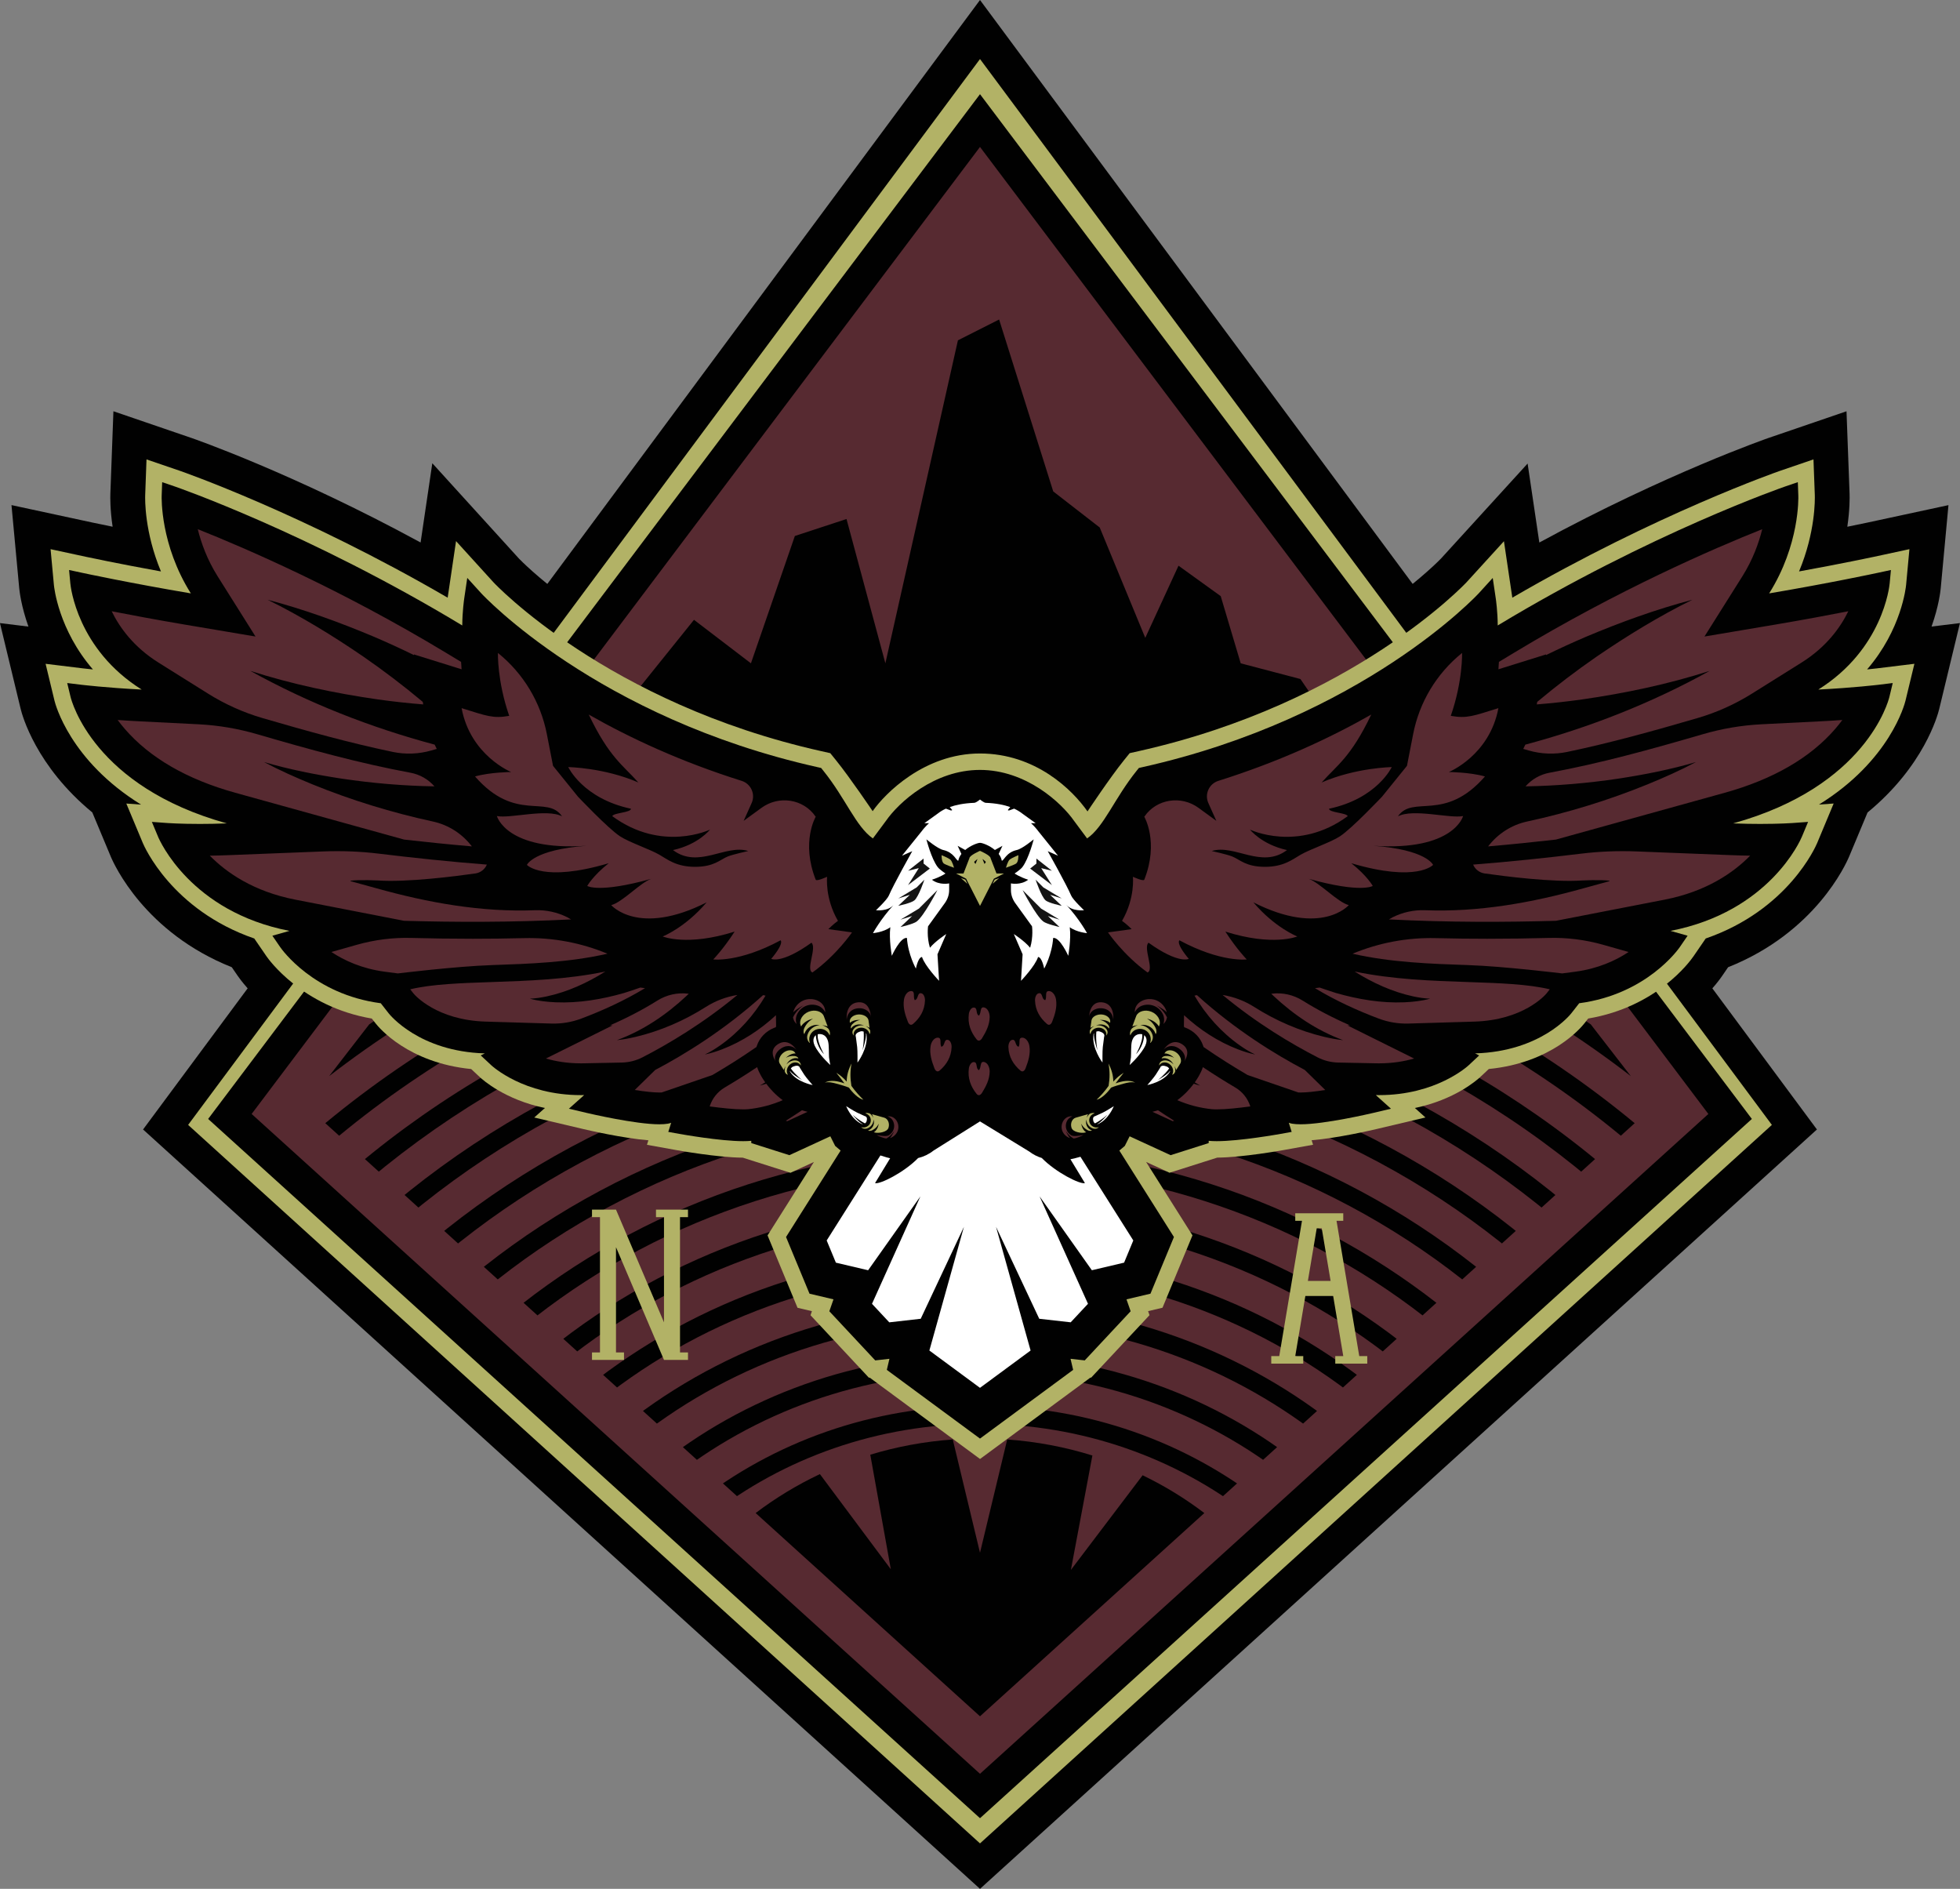 <?xml version="1.0" encoding="UTF-8"?>
<svg id="Layer_2" data-name="Layer 2" xmlns="http://www.w3.org/2000/svg" xmlns:xlink="http://www.w3.org/1999/xlink" viewBox="0 0 1126.18 1085.1">
  <rect x="0" y="0" width="1126.18" height="1085.1" fill="#808080" stroke="none"/>
  <defs>
    <style>
      .cls-1 {
        fill: #b2b266;
      }

      .cls-2 {
        fill: #010101;
      }

      .cls-3 {
        fill: #141414;
      }

      .cls-4 {
        fill: #fff;
      }

      .cls-5 {
        fill: #572a31;
      }

      .cls-6 {
        fill: none;
      }

      .cls-7 {
        clip-path: url(#clippath);
      }
    </style>
    <clipPath id="clippath">
      <polygon class="cls-6" points="175.91 635.28 563.09 135.04 950.26 635.28 563.09 985.97 175.91 635.28"/>
    </clipPath>
  </defs>
  <g id="Logos">
    <g>
      <path class="cls-2" d="M1109.82,359.98c4.18-11.75,5.14-20.41,5.29-22.09l4.44-47.7-46.81,10.08c-.35.08-4.48.96-11.3,2.33,1.46-9.91,1.37-16.91,1.29-19.08l-1.76-47.25-44.78,15.32c-.64.22-58.7,20.38-131.72,60.08l-6.73-45.37-49.74,54.55c-1.58,1.64-39.69,40.77-110.81,69.98l-154.12-259.58-154.12,259.58c-70.98-29.16-109.09-68.19-110.77-69.94l-49.78-54.77-6.73,45.53c-73.46-39.96-131.12-59.87-131.76-60.08l-44.74-15.31-1.75,47.25c-.08,2.16-.18,9.16,1.29,19.08-6.81-1.37-10.94-2.25-11.28-2.33l-46.83-10.09,4.44,47.68c.16,1.68,1.12,10.35,5.3,22.11l-16.36-2,11.89,49.28c.89,3.7,8.8,32.85,41.17,59.49l10.57,25.28c1.91,4.57,19.51,43.73,69.57,63.64l3.47,5.05c2.37,3.46,23.41,32.55,66.02,42.58,7.08,7.74,25.95,24.69,59.11,29.84l.28.26c1.4,1.31,5.73,5.13,12.81,9.41l-.95,1.78-9.02,8.03,4.22.99-24.09,45.26,318.04,307.19,318.04-307.19-24.12-45.32,3.8-.9-8.21-7.38-1.31-2.47c7.07-4.27,11.41-8.09,12.81-9.4l.27-.26c33.12-5.15,51.99-22.06,59.09-29.82,41.58-9.67,62.16-36.94,66.03-42.59l3.47-5.06c50.01-19.89,67.66-59.07,69.57-63.65l10.56-25.26c32.41-26.66,40.29-55.81,41.19-59.51l11.89-49.28-16.36,2Z"/>
      <g>
        <polygon class="cls-2" points="82.2 648.86 563.09 0 1043.97 648.86 563.09 1085.1 82.2 648.86"/>
        <polygon class="cls-1" points="563.09 33.91 108.09 646.23 563.09 1058.99 1018.09 646.23 563.09 33.91"/>
        <polygon class="cls-2" points="119.59 642.81 563.09 54.1 1006.59 642.81 563.09 1044.51 119.59 642.81"/>
        <polygon class="cls-5" points="144.59 639.95 563.09 1019 981.59 639.95 563.09 84.42 144.59 639.95"/>
        <g class="cls-7">
          <polygon class="cls-2" points="398.75 356.07 431.47 381.06 456.71 307.91 486.39 298.16 508.72 381.06 550.4 195.51 574.07 183.55 605.17 282.31 631.88 303.03 658.05 366.43 677.15 324.98 701.4 342.46 712.89 381.06 747.19 390.08 793.02 456.92 565.7 551.35 346.5 421.04 398.75 356.07"/>
          <g>
            <g>
              <path class="cls-2" d="M964.95,627.1c-106.53-90.18-247.51-145.14-401.86-145.14s-295.31,54.95-401.84,145.11l-7.9,13.09,4.44,4.03c105.76-94.1,248.48-151.86,405.3-151.86s299.53,57.78,405.3,151.86l4.44-4.03-7.88-13.06Z"/>
              <path class="cls-2" d="M563.09,511.56c-151.04,0-288.53,55.53-390.54,145.99l7.96,7.19c99.98-88.51,234.66-142.82,382.58-142.82s282.61,54.31,382.58,142.83l7.94-7.21c-102.01-90.46-239.5-145.99-390.53-145.99Z"/>
              <path class="cls-2" d="M563.09,541.17c-142.14,0-271.59,52.05-367.83,136.96l7.94,7.18c94.24-82.93,220.85-133.77,359.89-133.77s265.65,50.85,359.89,133.79l7.93-7.19c-96.24-84.91-225.68-136.96-367.81-136.96Z"/>
              <path class="cls-2" d="M563.09,570.78c-133.23,0-254.63,48.6-345.13,127.9l7.94,7.21c88.49-77.36,207.04-124.74,337.19-124.74s248.7,47.38,337.17,124.74l7.94-7.19c-90.49-79.31-211.88-127.91-345.12-127.91Z"/>
              <path class="cls-2" d="M563.09,600.38c-124.34,0-237.69,45.13-322.4,118.88l7.94,7.19c82.7-71.79,193.22-115.72,314.46-115.72s231.76,43.92,314.46,115.72l7.94-7.19c-84.72-73.75-198.06-118.88-322.4-118.88Z"/>
              <path class="cls-2" d="M563.09,629.99c-115.45,0-220.74,41.67-299.69,109.84l7.96,7.21c76.93-66.23,179.4-106.69,291.73-106.69s214.8,40.46,291.73,106.7l7.96-7.21c-78.95-68.17-184.22-109.85-299.69-109.85Z"/>
              <path class="cls-2" d="M563.09,659.59c-106.55,0-203.78,38.21-276.96,100.82l7.96,7.21c71.16-60.66,165.56-97.67,269-97.67s197.86,37.01,269,97.67l7.94-7.19c-73.17-62.63-170.4-100.84-276.95-100.84Z"/>
              <path class="cls-2" d="M563.09,689.2c-97.66,0-186.84,34.76-254.24,91.81l7.96,7.21c65.38-55.11,151.74-88.66,246.28-88.66s180.9,33.56,246.28,88.66l7.96-7.21c-67.41-57.04-156.59-91.81-254.24-91.81Z"/>
              <path class="cls-2" d="M563.09,718.81c-88.77,0-169.88,31.31-231.49,82.79l7.96,7.22c59.58-49.55,137.9-79.65,223.53-79.65s163.95,30.11,223.53,79.65l7.96-7.21c-61.61-51.48-142.74-82.81-231.49-82.81Z"/>
              <path class="cls-2" d="M563.09,748.41c-79.86,0-152.92,27.86-208.73,73.81l7.96,7.21c53.78-43.99,124.03-70.65,200.77-70.65s146.99,26.66,200.77,70.65l7.96-7.21c-55.81-45.95-128.87-73.81-208.73-73.81Z"/>
              <path class="cls-2" d="M563.09,778.02c-70.97,0-135.98,24.42-185.97,64.82l7.98,7.22c47.96-38.44,110.14-61.68,178-61.68s130.03,23.24,178,61.68l7.98-7.22c-50.01-40.38-115.01-64.82-185.97-64.82Z"/>
              <path class="cls-2" d="M563.09,807.62c-62.09,0-119.03,21.02-163.2,55.85l7.99,7.24c42.13-32.92,96.26-52.73,155.2-52.73s113.07,19.81,155.19,52.73l7.99-7.24c-44.18-34.83-101.11-55.85-163.18-55.85Z"/>
              <path class="cls-2" d="M692,869.22l-128.9,116.76-128.92-116.77c11.38-8.63,23.73-16.14,36.92-22.37l40.75,54.66-11.8-65.81c15.1-4.59,30.98-7.57,47.39-8.74l15.65,65.07,15.64-65.07c16.96,1.2,33.36,4.36,48.94,9.2l-12.35,65.73,41.21-54.37c12.63,6.08,24.51,13.39,35.46,21.71Z"/>
            </g>
            <polygon class="cls-6" points="972.83 640.16 968.39 644.19 953.62 657.55 945.68 664.76 930.91 678.13 922.98 685.32 908.21 698.69 900.27 705.88 885.5 719.27 877.55 726.46 862.79 739.84 854.83 747.05 840.04 760.43 832.1 767.63 817.33 781.01 809.37 788.22 794.59 801.61 786.63 808.82 771.83 822.22 763.87 829.43 749.07 842.84 741.09 850.06 726.27 863.48 718.28 870.72 699.51 887.72 563.09 1011.28 426.66 887.71 407.89 870.72 399.9 863.48 385.1 850.06 377.12 842.84 362.32 829.43 354.36 822.22 339.56 808.82 331.6 801.6 316.82 788.22 308.86 781.01 294.09 767.63 286.13 760.42 271.36 747.04 263.4 739.83 248.63 726.46 240.69 719.27 225.91 705.88 217.96 698.67 203.21 685.31 195.26 678.13 180.51 664.75 172.55 657.55 157.8 644.19 153.35 640.16 161.25 627.07 563.09 110.76 964.95 627.1 972.83 640.16"/>
          </g>
          <g>
            <polygon class="cls-1" points="395.31 699.21 395.31 694.9 376.92 694.9 376.92 699.21 381.52 699.21 381.52 759.66 353.94 694.9 340.15 694.9 340.15 699.21 344.74 699.21 344.74 776.93 340.15 776.93 340.15 781.25 358.54 781.25 358.54 776.93 353.94 776.93 353.94 716.49 381.52 781.25 390.72 781.25 390.72 781.25 395.31 781.25 395.31 776.93 390.72 776.93 390.72 699.21 395.31 699.21"/>
            <path class="cls-1" d="M781,779.04c-4.35-25.84-8.72-51.88-13.06-77.72h3.87v-4.32h-27.58v4.32h3.87c-4.34,25.84-8.72,51.88-13.06,77.72h-4.6v4.32h18.39v-4.32h-4.6c1.91-11.36,3.9-23.18,5.81-34.54h15.97c1.91,11.36,3.89,23.18,5.81,34.54h-4.6v4.32h18.39v-4.32h-4.6ZM751.48,735.87c1.67-9.9,3.41-20.32,5.08-30.22h2.9c1.67,9.9,3.41,20.32,5.08,30.22h-13.07Z"/>
          </g>
        </g>
      </g>
      <g>
        <path class="cls-2" d="M1080.12,334.64s-35.01,7.54-76.26,14.08c25-30.18,23.75-63.88,23.75-63.88,0,0-80.84,27.66-173.36,85,1.67-11.07-.42-25.15-.42-25.15,0,0-65.84,72.43-196.28,101.6-52.04,64.44-23.83,37.8-60.01,46.27,0,0-7.92-28.67-34.47-28.67s-34.47,28.67-34.47,28.67c-36.18-8.47-7.97,18.17-60.01-46.27-130.43-29.17-196.28-101.6-196.28-101.6,0,0-2.08,14.08-.42,25.15-92.51-57.34-173.36-85-173.36-85,0,0-1.25,33.7,23.75,63.88-41.26-6.54-76.26-14.08-76.26-14.08,0,0,4.58,49.29,62.92,67.9-34.17,0-62.92-3.52-62.92-3.52,0,0,15.42,63.88,125.43,75.95-40.84,6.04-75.43,3.52-75.43,3.52,0,0,22.5,53.82,100.85,53.31-10.83,3.27-31.25,9.05-31.25,9.05,0,0,24.17,35.21,76.68,30.18.18,4.78-14.59,7.54-14.59,7.54,0,0,21.25,27.16,70.84,19.62-5.07,5.87-12.5,9.56-12.5,9.56,0,0,22.09,20.62,62.09,14.59-4.34,7.09-9.38,11.57-9.38,11.57,0,0,33.24,7.82,43.96,6.04,3.37-.56,12.5-6.54,12.5-6.54l-3.91,12.4s31.27,5.64,41.42,3.69c1.24-.24,4.58-2.51,4.58-2.51v5.53l15.83,5.03,54.59-25.15-49.76,78.78,11.25,27.16,17.09,4.02-3.33,9.56,22.09,23.64,13.34-1.51-2.5,10.56,47.15,34.76,47.14-34.76-2.5-10.56,13.34,1.51,22.09-23.64-3.33-9.56,17.09-4.02,11.25-27.16-49.76-78.78,54.59,25.15,15.83-5.03v-5.53s3.34,2.28,4.58,2.51c10.15,1.94,41.42-3.69,41.42-3.69l-3.91-12.4s9.13,5.98,12.5,6.54c10.73,1.78,43.96-6.04,43.96-6.04,0,0-5.03-4.48-9.38-11.57,40,6.04,62.09-14.59,62.09-14.59,0,0-7.43-3.69-12.5-9.56,49.59,7.54,70.84-19.62,70.84-19.62,0,0-14.76-2.76-14.59-7.54,52.51,5.03,76.68-30.18,76.68-30.18,0,0-20.42-5.78-31.25-9.05,78.34.5,100.85-53.31,100.85-53.31,0,0-34.59,2.51-75.43-3.52,110.01-12.07,125.43-75.95,125.43-75.95,0,0-28.75,3.52-62.92,3.52,58.34-18.61,62.92-67.9,62.92-67.9Z"/>
        <path class="cls-1" d="M499.65,791.41l-.41.05-33.53-35.89.81-2.33-8.28-1.95-17.22-41.57,26.64-42.18-13.47,6.21-27.41-8.7c-14.3-.06-37.16-4.17-38.13-4.34l-16.92-3.05.82-2.59c-14.8-1.2-34.7-5.82-37.23-6.42l-28.35-6.67,6.13-5.46c-22.88-4.74-35.66-16.11-37.36-17.7l-5.01-4.68c-36.14-3.55-53-23.78-54.91-26.22l-2.18-2.78c-40.25-6.85-59.65-34.5-60.48-35.71l-7.06-10.28c-47.42-16.38-63.29-53.08-64.02-54.81l-9.5-22.72,8.47.61c-40.93-25.31-49.3-57.88-49.73-59.66l-5.12-21.23,21.68,2.65c.21.02,2.17.26,5.51.59-19.78-22.86-22.3-47.22-22.42-48.54l-1.91-20.55,20.18,4.35c.92.2,18.7,4,43.24,8.44-9.48-22.7-9.15-41.47-9.05-44l.75-20.36,19.28,6.59c.75.26,70.83,24.58,153.77,72.85.06-.44.1-.74.12-.87l4.68-31.64,21.5,23.66c.6.66,65.31,69.49,188.37,97.01l5.16,1.15,3.32,4.11c8.11,10.04,21.03,29.21,21.03,29.21,7.09-10.17,29.77-33.13,61.67-33.13s53.1,20.84,61.78,33.28c0,0,12.81-19.32,20.92-29.36l3.32-4.11,5.16-1.16c123.1-27.53,187.77-96.35,188.41-97.04l21.47-23.55,4.68,31.55c.02.13.06.44.12.89,82.94-48.27,153.02-72.59,153.76-72.85l19.29-6.6.76,20.36c.09,2.53.43,21.3-9.05,44,24.54-4.45,42.32-8.25,43.24-8.44l20.18-4.35-1.91,20.55c-.12,1.32-2.65,25.68-22.42,48.54,3.35-.33,5.31-.57,5.52-.59l21.67-2.65-5.13,21.23c-.43,1.77-8.79,34.34-49.72,59.65l8.46-.61-9.49,22.72c-.73,1.74-16.59,38.44-64.03,54.82l-7.05,10.27c-2.08,3.03-20.97,29.04-60.48,35.71l-2.17,2.77c-1.91,2.44-18.77,22.68-54.93,26.22l-5,4.68c-1.72,1.6-14.56,12.99-37.48,17.72l6.07,5.45-28.16,6.66c-2.53.6-22.43,5.22-37.23,6.42l.82,2.59-16.93,3.05c-.96.17-23.82,4.28-38.12,4.34l-27.41,8.7-13.47-6.21,26.64,42.18-17.22,41.57-8.28,1.95.81,2.33-33.53,35.89-.41-.05-63.43,46.77-63.44-46.77Z"/>
        <path class="cls-2" d="M1079.43,393.38c-.2.02-14.51,1.75-34.66,2.76,37.01-23.17,40.84-59.17,41-60.98l.72-7.71-7.57,1.63c-.31.07-27.85,5.98-62.4,11.81,17.57-27.92,16.81-54.97,16.76-56.26l-.28-7.64-7.23,2.47c-.79.27-77.07,26.65-165.2,79.85-.05-8.11-1.06-15.04-1.12-15.46l-1.75-11.83-8.06,8.84c-.65.71-66.35,71.49-193.32,99.88l-1.93.43-1.24,1.54c-12.78,15.83-18.79,32.27-28.52,38.95l-7.44-10.01c-7.37-10.61-27.76-29.35-54.1-29.35s-46.73,18.73-53.99,29.2l-7.55,10.16c-9.73-6.69-15.74-23.12-28.52-38.95l-1.24-1.54-1.94-.43c-126.96-28.39-192.67-99.17-193.31-99.88l-8.06-8.87-1.75,11.86c-.06.42-1.07,7.35-1.12,15.46-88.13-53.2-164.41-79.58-165.2-79.85l-7.23-2.47-.28,7.64c-.05,1.29-.81,28.34,16.76,56.26-34.55-5.83-62.09-11.74-62.4-11.81l-7.57-1.63.72,7.71c.17,1.81,3.99,37.81,41,60.98-20.16-1.01-34.46-2.74-34.66-2.76l-8.13-.99,1.92,7.96c.58,2.39,13.37,51.48,89.81,72.67-5.85.23-11.09.31-15.52.31-11.25,0-18.29-.5-18.36-.5l-9.21-.67,3.56,8.52c.84,2.01,18.69,43.05,75.49,54.09-1.35.38-9.81,2.78-9.81,2.78l4.48,6.52c.84,1.22,19.1,27.17,57.81,32.27l4.49,5.74c.72.92,17.62,21.95,55.28,23.07l-2.34,1.16,5.99,5.59c.75.7,18.82,17.22,51.53,17.22.62,0,1.25,0,1.88-.02-.37.36-.58.55-.59.56l-8.16,7.27,10.63,2.5c1.12.26,27.58,6.45,41.32,6.45,1.9,0,3.49-.11,4.87-.34.59-.1,1.25-.28,1.95-.52l-1.65,5.23,6.35,1.14c.95.17,23.4,4.19,36.74,4.19,1.74,0,3.25-.07,4.59-.2v1.29l21.89,6.95,23.54-10.84,2.77,5.53,3.14,2.66-31.37,49.66,13.49,32.56,13.78,3.25-2.39,6.85,26.38,28.23,8.15-.92-1.5,6.36,53.53,39.47,53.53-39.47-1.5-6.36,8.15.92,26.38-28.23-2.39-6.85,13.78-3.25,13.49-32.56-31.37-49.66,3.14-2.66,2.77-5.53,23.54,10.84,21.89-6.95v-1.29c1.33.13,2.85.2,4.59.2,13.34,0,35.79-4.02,36.74-4.19l6.35-1.14-1.65-5.23c.7.24,1.36.42,1.95.52,1.38.23,2.98.34,4.87.34,13.74,0,40.2-6.19,41.32-6.45l10.56-2.5-8.08-7.26s-.23-.21-.6-.57c.63.01,1.25.02,1.88.02,32.71,0,50.78-16.52,51.53-17.22l5.95-5.57-2.35-1.18c37.7-1.1,54.61-22.16,55.33-23.07l4.49-5.74c38.72-5.1,56.98-31.05,57.82-32.27l4.47-6.52s-8.46-2.4-9.81-2.78c56.8-11.04,74.65-52.08,75.48-54.09l3.56-8.52-9.21.67c-.07,0-7.12.5-18.36.5-4.43,0-9.67-.08-15.52-.31,76.44-21.19,89.24-70.28,89.81-72.67l1.92-7.96-8.13.99Z"/>
        <g>
          <path class="cls-5" d="M982.37,385.4c-23.9,7.66-48.49,12.83-73.27,16.4-8.65,1.22-17.38,2.17-26.1,2.87l.27-1.46c10.96-9.19,22.43-17.91,34.19-26.04,17.58-12.02,35.81-23.18,54.96-32.63-20.87,5.49-41.26,12.9-61.19,21.29-7.76,3.32-15.41,6.83-22.97,10.53l.08-.41-27.37,8.53c.14-1.58.23-3,.29-4.24l8.76-5.29c59.97-36.21,114.73-59.88,142.52-70.94-1.94,7.9-5.38,17.49-11.46,27.15l-21.72,34.51,40.21-6.78c16.36-2.76,31.23-5.55,42.44-7.74-4.51,9.28-12.58,20.53-26.92,29.51l-28.43,17.8c-9.74,6.1-20.28,10.84-31.31,14.06-25.46,7.43-50.27,14.31-74.88,19.45-7.3,1.52-14.86,1.23-22.03-.82l-3.2-.91c.41-.8.81-1.62,1.19-2.46,36.85-9.85,72.62-23.89,105.95-42.39Z"/>
          <path class="cls-5" d="M800.25,526.92h.02c5.75-2.87,12.12-4.26,18.54-4.01,30.89,1.19,61.47-4.34,91.06-12.61,4.25-1.18,10.43-2.91,14.64-4.02,2.45-.63-8.07-.88-15.4-.48-16.83,1.19-44.92-2.44-56.06-4.02-2.95-.42-5.46-2.35-6.62-5.09h0c20.58-1.58,41.98-3.84,61.96-6.27,10.61-1.29,21.3-1.71,31.97-1.29l54.75,2.15c3.51.14,7.02.23,10.51.28-9.52,9.69-25.09,20.6-49.24,25.29l-62.35,12.12c-28.08.82-61.65.96-96.02-.79.78-.39,1.53-.8,2.23-1.26Z"/>
          <path class="cls-5" d="M767.54,570.43c12.71,3.66,26.13,5.93,39.33,5.37,4.94-.22,10.11-.76,14.84-2.09-3.29-.11-6.5-.64-9.66-1.3-12.02-2.59-23.36-7.79-33.71-14.3,21.72,4.57,44.28,5.34,65.06,6.05,18.17.62,34.58,1.18,47.07,4.18l-1.87,2.39c-.82.98-13.35,15.33-41.52,16.16l-37.72,1.12c-5.86.17-11.7-.79-17.19-2.86-12.08-4.55-24.77-10.3-36.6-17.47l2.7-.34c2.98,1.1,6.49,2.17,9.27,3.09Z"/>
          <path class="cls-5" d="M760.99,595.67c3.55.82,7.13,1.52,10.73,1.87-14.94-5.43-28.43-14.61-39.95-25.38-.44-.42-.88-.85-1.32-1.27l.26-.03c6.22-.79,12.5.65,17.81,3.98,8.17,5.12,17.22,9.85,27.12,14.18l-1.44.04,38.3,19.03c-5.53,1.61-12.24,2.77-20.06,2.77-.5,0-1.01,0-1.51-.01l-21.97-.44c-4.19-.08-8.29-1.12-12.01-3.04-14.67-7.56-34.66-19.35-54.48-35.8l.11.02c6.37,1.07,12.5,3.35,17.95,6.82,12.44,7.91,26.1,13.85,40.46,17.27Z"/>
          <path class="cls-5" d="M855.17,486.08c5.55-7.19,13.41-12.22,22.29-14.14,23.63-5.12,46.88-12.25,69.2-21.35,9.49-3.88,18.84-8.04,27.83-12.82-14.61,4.3-29.48,7.21-44.47,9.52-17.62,2.63-35.64,4.17-53.47,4.46h0c3.58-4.1,8.46-6.85,13.81-7.84,29.03-5.37,58.11-13.38,88.05-22.12,11-3.21,22.34-5.14,33.78-5.71l33.49-1.68c4.62-.23,8.95-.5,12.89-.78-1.2,1.63-2.54,3.32-4.03,5.05-14.42,16.7-35.82,29.07-63.6,36.77l-96.97,26.88c-12.8,1.45-25.96,2.8-38.92,3.91.04-.05.07-.09.11-.14Z"/>
          <path class="cls-5" d="M897.62,559.21s-33.27-4.08-53.89-4.78c-21.35-.73-44.65-1.52-66.57-6.55h0c15.13-6.29,31.42-9.35,47.81-8.95,10.1.25,20.02.36,29.63.36,12.37,0,24.22-.18,35.3-.47,10.56-.28,21.1,1.06,31.26,3.94l14.59,4.14c-7.31,4.85-17.48,9.58-30.73,11.33l-7.4.97Z"/>
          <path class="cls-5" d="M749.72,614.67c-16.99-8.94-39.9-23.02-62-42.99-.46.11-.92.21-1.39.3,6.59,11.19,15.43,21.11,26.13,28.63,2.76,1.92,5.64,3.73,8.73,5.17-3.36-.66-6.66-1.73-9.9-2.96-11.52-4.44-21.92-11.25-30.95-19.6l-.09,6.19.17.71c.33.12.67.22,1,.36,4.77,1.96,8.27,5.59,9.87,10.24.08.25.16.49.23.74,9,6.26,17.94,11.79,25.33,16.12l29.11,10c.3.02.75.04,1.39.04,3.49,0,8.6-.59,14.11-1.45l-11.75-11.5Z"/>
          <path class="cls-5" d="M709.83,624.79c-5.65-3.35-12.06-7.32-18.68-11.75-.64,1.95-1.39,3.42-1.82,4.16,0,0-.92,1.9-2.84,4.59,1.01.63,2.04,1.25,3.08,1.84-1.22-.31-2.43-.68-3.64-1.07-2.11,2.83-5.23,6.35-9.47,9.47,6.3,2.72,13,4.48,19.88,5.17.49.05,1.37.11,2.75.11,5.19,0,12.6-.79,19.32-1.7-1.43-4.54-4.49-8.4-8.59-10.83Z"/>
          <path class="cls-5" d="M662.15,638.7l11.67,5.38.8-.25c-2.95-1.86-6.07-3.88-9.27-6.02-1.03.34-2.1.64-3.2.9Z"/>
        </g>
        <g>
          <path class="cls-5" d="M143.81,385.4c23.9,7.66,48.49,12.83,73.27,16.4,8.65,1.22,17.38,2.17,26.1,2.87l-.27-1.46c-10.96-9.19-22.43-17.91-34.19-26.04-17.58-12.02-35.81-23.18-54.96-32.63,20.87,5.49,41.26,12.9,61.19,21.29,7.76,3.32,15.41,6.83,22.97,10.53l-.08-.41,27.37,8.53c-.14-1.58-.23-3-.29-4.24l-8.76-5.29c-59.97-36.21-114.73-59.88-142.52-70.94,1.94,7.9,5.38,17.49,11.46,27.15l21.72,34.51-40.21-6.78c-16.36-2.76-31.23-5.55-42.44-7.74,4.51,9.28,12.58,20.53,26.92,29.51l28.43,17.8c9.74,6.1,20.28,10.84,31.31,14.06,25.46,7.43,50.27,14.31,74.88,19.45,7.3,1.52,14.86,1.23,22.03-.82l3.2-.91c-.41-.8-.81-1.62-1.19-2.46-36.85-9.85-72.62-23.89-105.95-42.39Z"/>
          <path class="cls-5" d="M325.92,526.92h-.02c-5.75-2.87-12.12-4.26-18.54-4.01-30.89,1.19-61.47-4.34-91.06-12.61-4.25-1.18-10.43-2.91-14.64-4.02-2.45-.63,8.07-.88,15.4-.48,16.83,1.19,44.92-2.44,56.06-4.02,2.95-.42,5.46-2.35,6.62-5.09h0c-20.58-1.58-41.98-3.84-61.96-6.27-10.61-1.29-21.3-1.71-31.97-1.29l-54.75,2.15c-3.51.14-7.02.23-10.51.28,9.52,9.69,25.09,20.6,49.24,25.29l62.35,12.12c28.08.82,61.65.96,96.02-.79-.78-.39-1.53-.8-2.23-1.26Z"/>
          <path class="cls-5" d="M358.64,570.43c-12.71,3.66-26.13,5.93-39.33,5.37-4.94-.22-10.11-.76-14.84-2.09,3.29-.11,6.5-.64,9.66-1.3,12.02-2.59,23.36-7.79,33.71-14.3-21.72,4.57-44.28,5.34-65.06,6.05-18.17.62-34.58,1.18-47.07,4.18l1.87,2.39c.82.98,13.35,15.33,41.52,16.16l37.72,1.12c5.86.17,11.7-.79,17.19-2.86,12.08-4.55,24.77-10.3,36.6-17.47l-2.7-.34c-2.98,1.1-6.49,2.17-9.27,3.09Z"/>
          <path class="cls-5" d="M365.19,595.67c-3.55.82-7.13,1.52-10.73,1.87,14.94-5.43,28.43-14.61,39.95-25.38.44-.42.88-.85,1.32-1.27l-.26-.03c-6.22-.79-12.5.65-17.81,3.98-8.17,5.12-17.22,9.85-27.12,14.18l1.44.04-38.3,19.03c5.53,1.61,12.24,2.77,20.06,2.77.5,0,1.01,0,1.51-.01l21.97-.44c4.19-.08,8.29-1.12,12.01-3.04,14.67-7.56,34.66-19.35,54.48-35.8l-.11.02c-6.37,1.07-12.5,3.35-17.95,6.82-12.44,7.91-26.1,13.85-40.46,17.27Z"/>
          <path class="cls-5" d="M271.01,486.08c-5.55-7.19-13.41-12.22-22.29-14.14-23.63-5.12-46.88-12.25-69.2-21.35-9.49-3.88-18.84-8.04-27.83-12.82,14.61,4.3,29.48,7.21,44.47,9.52,17.62,2.63,35.64,4.17,53.47,4.46h0c-3.58-4.1-8.46-6.85-13.81-7.84-29.03-5.37-58.11-13.38-88.05-22.12-11-3.21-22.34-5.14-33.78-5.71l-33.49-1.68c-4.62-.23-8.95-.5-12.89-.78,1.2,1.63,2.54,3.32,4.03,5.05,14.42,16.7,35.82,29.07,63.6,36.77l96.97,26.88c12.8,1.45,25.96,2.8,38.92,3.91-.04-.05-.07-.09-.11-.14Z"/>
          <path class="cls-5" d="M228.56,559.21s33.27-4.08,53.89-4.78c21.35-.73,44.65-1.52,66.57-6.55h0c-15.13-6.29-31.42-9.35-47.81-8.95-10.1.25-20.02.36-29.63.36-12.37,0-24.22-.18-35.3-.47-10.56-.28-21.1,1.06-31.26,3.94l-14.59,4.14c7.31,4.85,17.48,9.58,30.73,11.33l7.4.97Z"/>
          <path class="cls-5" d="M376.46,614.67c16.99-8.94,39.9-23.02,62-42.99.46.11.92.21,1.39.3-6.59,11.19-15.43,21.11-26.13,28.63-2.76,1.92-5.64,3.73-8.73,5.17,3.36-.66,6.66-1.73,9.9-2.96,11.52-4.44,21.92-11.25,30.95-19.6l.09,6.19-.17.71c-.33.12-.67.22-1,.36-4.77,1.96-8.27,5.59-9.87,10.24-.08.25-.16.49-.23.74-9,6.26-17.94,11.79-25.33,16.12l-29.11,10c-.3.02-.75.04-1.39.04-3.49,0-8.6-.59-14.11-1.45l11.75-11.5Z"/>
          <path class="cls-5" d="M416.35,624.79c5.65-3.35,12.06-7.32,18.68-11.75.64,1.95,1.39,3.42,1.82,4.16,0,0,.92,1.9,2.84,4.59-1.01.63-2.04,1.25-3.08,1.84,1.22-.31,2.43-.68,3.64-1.07,2.11,2.83,5.23,6.35,9.47,9.47-6.3,2.72-13,4.48-19.88,5.17-.49.05-1.37.11-2.75.11-5.19,0-12.6-.79-19.32-1.7,1.43-4.54,4.49-8.4,8.59-10.83Z"/>
          <path class="cls-5" d="M464.02,638.7l-11.67,5.38-.8-.25c2.95-1.86,6.07-3.88,9.27-6.02,1.03.34,2.1.64,3.2.9Z"/>
        </g>
        <path class="cls-5" d="M265.25,406.82c14.48,4.51,18.04,6.06,27.34,4.42-6.95-19.96-6.49-36.13-6.49-36.13l.19.15c14.47,11.72,24.35,28.15,27.91,46.42l3.56,18.27,14.31,17.7s17.21,18.2,24.14,22.76c5.23,3.45,17.28,7.48,22.69,10.63,4.66,2.71,9.76,6.93,20.41,6.93,11.04,0,14.3-4.09,18.89-5.96,2.81-1.14,11.72-3.13,11.72-3.13-13.05-4.06-28.62,10.45-43.22-.53,14.73-3.27,21.25-11.76,21.25-11.76,0,0-27.55,13.28-56.15-7.73.79-1.98,10.64-1.98,10.75-4.26-27.66-5.87-36.03-23.92-36.03-23.92,0,0,20.61.3,40.26,8.83-8.66-9.82-16.73-14.34-28.48-39,23.7,13.49,52.97,27.11,87.83,38.07,5.35,1.68,8.05,7.64,5.75,12.76l-4.59,10.22,10.26-7.48c9.91-7.23,24.05-5.18,31,4.93.05.07.09.13.14.2h0s-8.55,14.47,0,36.15c.45,1.15,6.55-1.67,6.55-1.67,0,0-1.38,12.14,6.23,25.31-2.81,2.02-5.51,4.77-5.51,4.77l13.58,1.87s-8.89,13.08-22.72,23.02c-3.98-1.56,2.69-14.32-.58-17.09-17.29,12.41-23.11,9.26-23.11,9.26,0,0,7.3-8.35,5.4-10.66-23.88,12.89-38.69,11-38.69,11,0,0,5.76-5.92,12.27-15.99-27.27,8.64-41.33,2.8-41.33,2.8,0,0,12.82-4.98,25.23-19.59-39.2,19.82-54.81,1.58-54.81,1.58,6.38-1.63,16.67-12.87,23.01-15.11-30.12,8.4-36.79,4.1-36.79,4.1,0,0,3.18-5.8,12.35-13.06-37.79,11.2-47.01.96-47.01.96,0,0,3.72-8.75,34.34-10.98-46.28,3.12-51.59-17.08-51.59-17.08,7.67,1.56,28.6-4.46,37.45.17-8.67-12.61-26.77,3.71-50.01-22.91,8.69-2.48,20.75-2.55,20.75-2.55,0,0-23.41-9.51-28.48-36.74Z"/>
        <path class="cls-5" d="M860.93,406.82c-14.48,4.51-18.04,6.06-27.34,4.42,6.95-19.96,6.49-36.13,6.49-36.13l-.19.15c-14.47,11.72-24.35,28.15-27.91,46.42l-3.56,18.27-14.31,17.7s-17.21,18.2-24.14,22.76c-5.23,3.45-17.28,7.48-22.69,10.63-4.66,2.71-9.76,6.93-20.41,6.93-11.04,0-14.3-4.09-18.89-5.96-2.81-1.14-11.72-3.13-11.72-3.13,13.05-4.06,28.62,10.45,43.22-.53-14.73-3.27-21.25-11.76-21.25-11.76,0,0,27.55,13.28,56.15-7.73-.79-1.98-10.64-1.98-10.75-4.26,27.66-5.87,36.03-23.92,36.03-23.92,0,0-20.61.3-40.26,8.83,8.66-9.82,16.73-14.34,28.48-39-23.7,13.49-52.97,27.11-87.83,38.07-5.35,1.68-8.05,7.64-5.75,12.76l4.59,10.22-10.26-7.48c-9.91-7.23-24.05-5.18-31,4.93-.05.07-.09.13-.14.2h0s8.55,14.47,0,36.15c-.45,1.15-6.55-1.67-6.55-1.67,0,0,1.38,12.14-6.23,25.31,2.81,2.02,5.51,4.77,5.51,4.77l-13.58,1.87s8.89,13.08,22.72,23.02c3.98-1.56-2.69-14.32.58-17.09,17.29,12.41,23.11,9.26,23.11,9.26,0,0-7.3-8.35-5.4-10.66,23.88,12.89,38.69,11,38.69,11,0,0-5.76-5.92-12.27-15.99,27.27,8.64,41.33,2.8,41.33,2.8,0,0-12.82-4.98-25.23-19.59,39.2,19.82,54.81,1.58,54.81,1.58-6.38-1.63-16.67-12.87-23.01-15.11,30.12,8.4,36.79,4.1,36.79,4.1,0,0-3.18-5.8-12.35-13.06,37.79,11.2,47.01.96,47.01.96,0,0-3.72-8.75-34.34-10.98,46.28,3.12,51.59-17.08,51.59-17.08-7.67,1.56-28.6-4.46-37.45.17,8.67-12.61,26.77,3.71,50.01-22.91-8.69-2.48-20.75-2.55-20.75-2.55,0,0,23.41-9.51,28.48-36.74Z"/>
        <g>
          <g>
            <polygon class="cls-1" points="555.89 507.76 554.65 505.33 552.12 504.45 555.89 507.76"/>
            <polygon class="cls-1" points="570.29 507.76 571.52 505.33 574.06 504.45 570.29 507.76"/>
            <path class="cls-1" d="M576.85,501.81h-4.27l-3.4-8.77c0-1.64-6.09-4.25-6.09-4.25,0,0-6.09,2.61-6.09,4.25l-3.4,8.77h-4.27l5.79,2.98.43.85h-.01s1.67,3.27,1.67,3.27h.02s5.87,11.52,5.87,11.52l5.87-11.51h.02s1.67-3.29,1.67-3.29h-.01s.43-.85.43-.85l5.79-2.98ZM560.52,496.32l-.57-.68c-.22-.26-.18-.62.08-.84l1.62-1.34-1.13,2.86ZM566.23,495.64l-.57.68-1.13-2.86,1.62,1.34c.26.22.3.58.08.84Z"/>
          </g>
          <g>
            <path class="cls-1" d="M578.02,498.49s1.03-3.82,2.16-4.72,4.96-2.49,4.96-2.49c0,0,.15,3.82-1.31,4.82-1.16.8-5.81,2.39-5.81,2.39Z"/>
            <path class="cls-1" d="M548.16,498.49s-1.03-3.82-2.16-4.72-4.96-2.49-4.96-2.49c0,0-.15,3.82,1.31,4.82,1.16.8,5.81,2.39,5.81,2.39Z"/>
          </g>
          <path class="cls-4" d="M624.59,536.08s-4.34-8.04-11.92-16.26c3.47,3.94,10.19,3.08,10.19,3.08,0,0-6.34-5.96-7.37-8.38-2.65-6.25-13.47-25.54-13.47-25.54l5.9,2.61-11.23-13.95c-1.17-1.58-2.59-3.19-4.3-4.74h2.66l-8.01-5.77c-1.11-.87-2.54-1.76-4.35-2.58l-2.97,1.08c-.23-.08-.46-.15-.69-.23l1.42-1.76c-3.46-1.24-8.03-2.19-14.08-2.44-1.05-.04-3.28-1.89-3.28-1.89,0,0-2.23,1.85-3.28,1.89-6.05.25-10.62,1.21-14.08,2.44l1.42,1.76c-.23.07-.46.15-.69.23l-2.97-1.08c-1.81.82-3.24,1.71-4.35,2.58l-8.01,5.77h2.66c-1.71,1.55-3.13,3.16-4.3,4.74l-11.23,13.95,5.9-2.61s-10.82,19.28-13.47,25.54c-1.02,2.42-7.37,8.38-7.37,8.38,0,0,6.72.86,10.19-3.08-7.59,8.21-11.92,16.26-11.92,16.26,0,0,6.07-.51,9.97-3.42-.87,7.02.87,16.43.87,16.43,0,0,4.83-10.82,8.67-10.27.65,9.58,5.16,17.62,5.16,17.62,0,0,1.23-6.56,3.51-6.67,1.73,5.3,9.81,13.69,9.81,13.69l-.92-15.23,5.04-11.64s-6.12,3.94-9.37,7.87c-1.94-6.32-1.08-12.32-1.08-12.32l9.79-13.55c1.53-2.23,2.33-4.72,2.33-7.26v-3.84s-5.52,1.24-9.92-2.09c5.2-1.71,7.8-3.59,7.8-3.59,0,0-3.37-2.24-4.46-3.68-3.73-4.92-6.49-15.93-6.49-15.93,0,0,6.48,5.39,9.65,6.1,6.23,1.39,7.4,6.16,8.67,6.16.25-1.44.91-2.73,1.79-3.89l-2.17-4.67,4.35,2.4c3.17-2.66,7.23-4.11,8.53-4.11s5.36,1.45,8.53,4.11l4.34-2.4-2.17,4.67c.88,1.16,1.54,2.45,1.79,3.89,1.27,0,2.44-4.77,8.67-6.16,3.17-.71,9.65-6.1,9.65-6.1,0,0-2.76,11.01-6.49,15.93-1.09,1.44-4.46,3.68-4.46,3.68,0,0,2.6,1.88,7.8,3.59-4.4,3.32-9.92,2.09-9.92,2.09v3.84c0,2.53.8,5.03,2.33,7.26l9.79,13.55s.85,6-1.08,12.32c-3.25-3.94-9.37-7.87-9.37-7.87l5.04,11.64-.92,15.23s8.07-8.38,9.81-13.69c2.28.11,3.51,6.67,3.51,6.67,0,0,4.51-8.04,5.16-17.62,3.84-.55,8.67,10.27,8.67,10.27,0,0,1.73-9.41.87-16.43,3.9,2.91,9.97,3.42,9.97,3.42Z"/>
          <path class="cls-3" d="M538.61,511.35s-7.61,14.73-11.88,18.03c-1.95,1.51-9.32,3.17-9.32,3.17l6.66-6.31-6.66,2.08,10.6-6.37,10.6-10.6Z"/>
          <path class="cls-3" d="M531.13,505.38s-3.22,9.65-5.68,11.82c-1.84,1.63-9.32,3.17-9.32,3.17l6.66-6.31-6.66,2.08,10.6-6.37,4.4-4.4Z"/>
          <path class="cls-3" d="M587.57,511.35s7.61,14.73,11.88,18.03c1.95,1.51,9.32,3.17,9.32,3.17l-6.66-6.31,6.66,2.08-10.6-6.37-10.6-10.6Z"/>
          <path class="cls-3" d="M595.05,505.38s3.22,9.65,5.68,11.82c1.84,1.63,9.32,3.17,9.32,3.17l-6.66-6.31,6.66,2.08-10.6-6.37-4.4-4.4Z"/>
          <polygon class="cls-3" points="595.5 496.1 595.5 493.22 604.41 500.23 598.26 498.73 604.41 508.47 591.91 498.97 595.5 496.1"/>
          <polygon class="cls-3" points="530.68 496.1 530.68 493.22 521.76 500.23 527.92 498.73 521.76 508.47 534.26 498.97 530.68 496.1"/>
        </g>
        <g>
          <path class="cls-5" d="M680.2,610.11c1.44-1.71.81-5.47-2.85-7.83-3.97-2.56-7.28-1-8.72.71,0,0,4.34-7.14,10.63-3.08,6.01,3.88.93,10.19.93,10.19Z"/>
          <path class="cls-4" d="M664.05,617.41c.68-1.1,2.57-4.07,2.57-4.07,0,0,.36-2.03,3.85-.6.54.22.98.62,1.3,1.07-2.66,3.74-6.44,6.65-6.44,6.65,0,0,5.78-3.28,6.92-5.28,0,0,.07.3-.09.56-3.55,5.84-12.92,7.6-12.92,7.6,0,0,3.8-4.32,4.81-5.94Z"/>
        </g>
        <g>
          <path class="cls-5" d="M625.79,584.35c-.05-2.53,2.87-5.49,7.33-5.11,4.84.41,6.49,4.09,6.54,6.62,0,0,1.12-9.41-6.56-10.06-7.33-.62-7.31,8.55-7.31,8.55Z"/>
          <path class="cls-4" d="M633.66,601.43c.2-1.52.76-5.85.76-5.85,0,0,1.05-1.99-2.72-3.07-.58-.17-1.21-.09-1.77.11-.42,5.41.63,10.81.63,10.81,0,0-2.39-7.15-1.95-9.85,0,0-.26.24-.31.6-1.13,8.04,5.17,16.24,5.17,16.24,0,0-.1-6.75.19-9Z"/>
        </g>
        <g>
          <g>
            <path class="cls-4" d="M656.29,594.14c.62,4.18-3.54,11.44-3.54,11.44,0,0,4.26-3.99,4.67-10.89,1.05.85,2.61,3.06-.24,7.66-3.18,5.13-8.09,9.46-8.09,9.46,0,0,.65-3.29.73-4.4.18-2.29-.06-6.96.55-9.17,1.26-4.55,4.7-4.33,5.91-4.1Z"/>
            <path class="cls-5" d="M664.45,574.68c3.01,1.24,5.27,3.97,5.95,6.87-2.27-2.32-5.89-3.97-5.89-3.97,0,0,3.94,2.4,6.02,6.87-.22,1.4-.88,2.73-2.08,3.84.68-1.88.58-4-.38-5.86-1.03-2.01-2.73-3.65-4.93-4.55s-4.56-.92-6.71-.22c-1.99.65-3.55,2.09-4.39,3.9-.27-6.09,6.92-9.13,12.41-6.88Z"/>
          </g>
          <path class="cls-1" d="M650.06,591.16c1.12-1.39,3.72-2.23,3.72-2.23,0,0-1.97.28-3.16.72l2.24-6c1.1-2.68,5.08-3.92,8.74-2.42,3.66,1.5,5.62,5.18,4.52,7.86l-.27.66c-.23-.58-.7-1.16-1.24-1.68-1.33-1.29-3-2.18-4.79-2.66l-.81-.22.2.11c1.5.85,2.79,2.02,3.76,3.45.75,1.11,1.45,2.4,1.47,3.39l.02.98-.43,1.06c-.06-.21-.13-.42-.2-.62-1.16-3.12-4.35-5.01-7.67-4.8l-.99.06.77.16c2.54.53,4.79,2.15,5.88,4.51.16.35.3.72.42,1.11.4,1.38.12,2.9-.79,4.01-.21.26-.44.47-.67.61,1.23-2.99-.29-6.45-3.39-7.72-3.1-1.27-6.61.12-7.83,3.12-.02.06-.05.24-.07.18-.72-1.69.57-3.65.57-3.65Z"/>
        </g>
        <path class="cls-5" d="M610.26,649.35c.68,2.12,2.49,3.82,4.55,4.45-1.52-1.68-2.45-4.24-2.45-4.24,0,0,1.45,2.82,4.55,4.5,1.03-.07,4.6-1.29,5.5-2.04-1.42.35-5.5,1.01-6.79.25-1.38-.82-2.45-2.07-2.94-3.62s-.33-3.16.34-4.57c.62-1.32,1.78-2.29,3.17-2.76-4.41-.54-7.15,4.17-5.92,8.04Z"/>
        <path class="cls-1" d="M626.3,639.77c-1.09.68-1.9,2.4-1.9,2.4,0,0,.35-1.32.76-2.1l-7.08,2.02c-2.03.59-3.23,3.22-2.41,5.8.82,2.58,5.9,3.28,7.93,2.69l.5-.15c-.4-.19-.79-.54-1.13-.94-.84-.98-1.36-2.17-1.58-3.41l-.1-.57.07.14c.51,1.07,1.26,2.02,2.23,2.76.75.58,1.64,1.13,2.36,1.2l.71.07.8-.23c-.15-.05-.3-.11-.44-.17-2.18-.97-3.32-3.25-2.92-5.5l.12-.67.06.54c.2,1.76,1.21,3.38,2.84,4.26.24.13.5.25.78.35.97.36,2.1.25,2.98-.3.2-.13.38-.27.49-.42-2.27.66-4.67-.57-5.36-2.76-.69-2.18.58-4.49,2.85-5.15.05-.01.18-.02.14-.04-1.17-.59-2.7.18-2.7.18Z"/>
        <path class="cls-4" d="M633.63,639.19c-1.15.52-4.41,2.02-4.41,2.02,0,0-1.86.18-.92,3.06.14.44.48.82.87,1.09,3.95-2.05,7.24-5.03,7.24-5.03,0,0-3.9,4.6-5.98,5.46,0,0,.28.06.56-.06,6.1-2.71,8.99-10.27,8.99-10.27,0,0-4.65,2.96-6.35,3.73Z"/>
        <path class="cls-1" d="M626.38,591.6c.59-1.14,2.37-2.19,2.37-2.19,0,0-1.41.56-2.21,1.08l.63-4.4c.35-1.99,3.08-3.57,6.04-3.28,2.96.29,5.05,2.35,4.69,4.33l-.09.49c-.27-.34-.72-.63-1.2-.87-1.2-.6-2.59-.86-4-.84h-.64s.17.05.17.05c1.25.27,2.41.8,3.37,1.56.75.59,1.49,1.31,1.67,1.96l.18.64-.14.78c-.08-.13-.17-.25-.26-.37-1.39-1.84-4.08-2.48-6.5-1.7l-.72.23.6-.04c1.97-.13,3.91.5,5.12,1.85.18.2.35.42.5.65.54.84.59,1.9.1,2.81-.11.21-.24.4-.39.53.39-2.22-1.32-4.21-3.83-4.46-2.51-.25-4.86,1.35-5.25,3.57,0,.05,0,.17-.02.13-.83-.98-.2-2.52-.2-2.52Z"/>
        <path class="cls-1" d="M675.24,615.62c.28-1.25-.39-3.2-.39-3.2,0,0,.71,1.34.99,2.25l2.36-3.76c1.01-1.74-.05-4.71-2.5-6.4-2.45-1.69-5.37-1.46-6.38.28l-.25.43c.42-.08.95-.02,1.48.11,1.31.32,2.54,1.01,3.59,1.94l.48.42-.15-.08c-1.13-.6-2.36-.94-3.58-.99-.95-.03-1.98.04-2.54.42l-.55.37-.4.69c.15-.05.29-.09.44-.12,2.25-.51,4.71.74,6.06,2.89l.4.64-.43-.42c-1.42-1.37-3.31-2.14-5.11-1.89-.26.04-.53.09-.8.18-.95.29-1.67,1.07-1.89,2.08-.05.23-.07.46-.04.66,1.13-1.95,3.73-2.36,5.8-.93,2.08,1.43,2.84,4.17,1.71,6.11-.02.04-.12.12-.07.12,1.26-.21,1.79-1.8,1.79-1.8Z"/>
        <path class="cls-1" d="M630.07,631.79c1.86-1.75,5.06-5.26,6.92-8,.7-4.23.76-8.66-.1-12.84,1.72,3.19,2.79,6.78,2.8,10.41,1.72-2,3.74-3.73,5.97-5.07-1.63,2.01-3.18,4.03-4.67,6.07,3.69-1.29,7.96-2.21,11.3-.42-2.3-.56-4.59.03-6.81.62-2.11.6-5.06,1.39-7.09,2.26-1.81,2.59-5.37,6.33-8.32,6.96Z"/>
        <g>
          <path class="cls-5" d="M445.97,610.11c-1.44-1.71-.81-5.47,2.85-7.83,3.97-2.56,7.28-1,8.72.71,0,0-4.34-7.14-10.63-3.08-6.01,3.88-.93,10.19-.93,10.19Z"/>
          <path class="cls-4" d="M462.12,617.41c-.68-1.1-2.57-4.07-2.57-4.07,0,0-.36-2.03-3.85-.6-.54.22-.98.62-1.3,1.07,2.66,3.74,6.44,6.65,6.44,6.65,0,0-5.78-3.28-6.92-5.28,0,0-.07.3.09.56,3.55,5.84,12.92,7.6,12.92,7.6,0,0-3.8-4.32-4.81-5.94Z"/>
        </g>
        <g>
          <path class="cls-5" d="M500.38,584.35c.05-2.53-2.87-5.49-7.33-5.11-4.84.41-6.49,4.09-6.54,6.62,0,0-1.12-9.41,6.56-10.06,7.33-.62,7.31,8.55,7.31,8.55Z"/>
          <path class="cls-4" d="M492.51,601.43c-.2-1.52-.76-5.85-.76-5.85,0,0-1.05-1.99,2.72-3.07.58-.17,1.21-.09,1.77.11.42,5.41-.63,10.81-.63,10.81,0,0,2.39-7.15,1.95-9.85,0,0,.26.24.31.6,1.13,8.04-5.17,16.24-5.17,16.24,0,0,.1-6.75-.19-9Z"/>
        </g>
        <g>
          <g>
            <path class="cls-4" d="M469.88,594.14c-.62,4.18,3.54,11.44,3.54,11.44,0,0-4.26-3.99-4.67-10.89-1.05.85-2.61,3.06.24,7.66,3.18,5.13,8.09,9.46,8.09,9.46,0,0-.65-3.29-.73-4.4-.18-2.29.06-6.96-.55-9.17-1.26-4.55-4.7-4.33-5.91-4.1Z"/>
            <path class="cls-5" d="M461.73,574.68c-3.01,1.24-5.27,3.97-5.95,6.87,2.27-2.32,5.89-3.97,5.89-3.97,0,0-3.94,2.4-6.02,6.87.22,1.4.88,2.73,2.08,3.84-.68-1.88-.58-4,.38-5.86,1.03-2.01,2.73-3.65,4.93-4.55,2.21-.9,4.56-.92,6.71-.22,1.99.65,3.55,2.09,4.39,3.9.27-6.09-6.92-9.13-12.41-6.88Z"/>
          </g>
          <path class="cls-1" d="M476.11,591.16c-1.12-1.39-3.72-2.23-3.72-2.23,0,0,1.97.28,3.16.72l-2.24-6c-1.1-2.68-5.08-3.92-8.74-2.42-3.66,1.5-5.62,5.18-4.52,7.86l.27.66c.23-.58.7-1.16,1.24-1.68,1.33-1.29,3-2.18,4.79-2.66l.81-.22-.2.11c-1.5.85-2.79,2.02-3.76,3.45-.75,1.11-1.45,2.4-1.47,3.39l-.02.98.43,1.06c.06-.21.13-.42.2-.62,1.16-3.12,4.35-5.01,7.67-4.8l.99.06-.77.16c-2.54.53-4.79,2.15-5.88,4.51-.16.35-.3.72-.42,1.11-.4,1.38-.12,2.9.79,4.01.21.26.44.47.67.61-1.23-2.99.29-6.45,3.39-7.72,3.1-1.27,6.61.12,7.83,3.12.02.06.05.24.07.18.72-1.69-.57-3.65-.57-3.65Z"/>
        </g>
        <path class="cls-5" d="M515.92,649.35c-.68,2.12-2.49,3.82-4.55,4.45,1.52-1.68,2.45-4.24,2.45-4.24,0,0-1.45,2.82-4.55,4.5-1.03-.07-4.6-1.29-5.5-2.04,1.42.35,5.5,1.01,6.79.25,1.38-.82,2.45-2.07,2.94-3.62.49-1.55.33-3.16-.34-4.57-.62-1.32-1.78-2.29-3.17-2.76,4.41-.54,7.15,4.17,5.92,8.04Z"/>
        <path class="cls-1" d="M499.88,639.77c1.09.68,1.9,2.4,1.9,2.4,0,0-.35-1.32-.76-2.1l7.08,2.02c2.03.59,3.23,3.22,2.41,5.8-.82,2.58-5.9,3.28-7.93,2.69l-.5-.15c.4-.19.79-.54,1.13-.94.84-.98,1.36-2.17,1.58-3.41l.1-.57-.07.14c-.51,1.07-1.26,2.02-2.23,2.76-.75.58-1.64,1.13-2.36,1.2l-.71.07-.8-.23c.15-.05.3-.11.44-.17,2.18-.97,3.32-3.25,2.92-5.5l-.12-.67-.06.54c-.2,1.76-1.21,3.38-2.84,4.26-.24.13-.5.25-.78.35-.97.36-2.1.25-2.98-.3-.2-.13-.38-.27-.49-.42,2.27.66,4.67-.57,5.36-2.76.69-2.18-.58-4.49-2.85-5.15-.05-.01-.18-.02-.14-.04,1.17-.59,2.7.18,2.7.18Z"/>
        <path class="cls-4" d="M492.54,639.19c1.15.52,4.41,2.02,4.41,2.02,0,0,1.86.18.92,3.06-.14.44-.48.82-.87,1.09-3.95-2.05-7.24-5.03-7.24-5.03,0,0,3.9,4.6,5.98,5.46,0,0-.28.06-.56-.06-6.1-2.71-8.99-10.27-8.99-10.27,0,0,4.65,2.96,6.35,3.73Z"/>
        <path class="cls-1" d="M499.8,591.6c-.59-1.14-2.37-2.19-2.37-2.19,0,0,1.41.56,2.21,1.08l-.63-4.4c-.35-1.99-3.08-3.57-6.04-3.28-2.96.29-5.05,2.35-4.69,4.33l.09.49c.27-.34.72-.63,1.2-.87,1.2-.6,2.59-.86,4-.84h.64s-.17.05-.17.05c-1.25.27-2.41.8-3.37,1.56-.75.59-1.49,1.31-1.67,1.96l-.18.64.14.78c.08-.13.17-.25.26-.37,1.39-1.84,4.08-2.48,6.5-1.7l.72.23-.6-.04c-1.97-.13-3.91.5-5.12,1.85-.18.2-.35.42-.5.65-.54.84-.59,1.9-.1,2.81.11.21.24.4.39.53-.39-2.22,1.32-4.21,3.83-4.46,2.51-.25,4.86,1.35,5.25,3.57,0,.05,0,.17.02.13.83-.98.2-2.52.2-2.52Z"/>
        <path class="cls-1" d="M450.93,615.62c-.28-1.25.39-3.2.39-3.2,0,0-.71,1.34-.99,2.25l-2.36-3.76c-1.01-1.74.05-4.71,2.5-6.4,2.45-1.69,5.37-1.46,6.38.28l.25.43c-.42-.08-.95-.02-1.48.11-1.31.32-2.54,1.01-3.59,1.94l-.48.42.15-.08c1.13-.6,2.36-.94,3.58-.99.95-.03,1.98.04,2.54.42l.55.37.4.69c-.15-.05-.29-.09-.44-.12-2.25-.51-4.71.74-6.06,2.89l-.4.64.43-.42c1.42-1.37,3.31-2.14,5.11-1.89.26.04.53.09.8.18.95.29,1.67,1.07,1.89,2.08.05.23.07.46.04.66-1.13-1.95-3.73-2.36-5.8-.93-2.08,1.43-2.84,4.17-1.71,6.11.02.04.12.12.07.12-1.26-.21-1.79-1.8-1.79-1.8Z"/>
        <path class="cls-1" d="M496.11,631.79c-1.86-1.75-5.06-5.26-6.92-8-.7-4.23-.76-8.66.1-12.84-1.72,3.19-2.79,6.78-2.8,10.41-1.72-2-3.74-3.73-5.97-5.07,1.63,2.01,3.18,4.03,4.67,6.07-3.69-1.29-7.96-2.21-11.3-.42,2.3-.56,4.59.03,6.81.62,2.11.6,5.06,1.39,7.09,2.26,1.81,2.59,5.37,6.33,8.32,6.96Z"/>
        <path class="cls-4" d="M620.79,664.54l-3.48.94c-.75.2-1.5.36-2.26.48l8.33,13.71c-2.79.84-16.73-6.16-24.78-14.42-2.56-.79-4.98-2.02-7.16-3.69l-28.36-17.34-26.72,16.78c-2.63,2.08-5.65,3.51-8.82,4.27-8.04,8.25-21.97,15.24-24.76,14.4l8.68-14.28c-.66-.14-1.32-.3-1.98-.5l-3.62-1.12-30.86,48.85,5.28,12.75,18.53,4.36,30.03-42.43-27.81,61.72,9.93,10.63,18.07-2.05,24.82-52.8-19.85,71.04,29.08,21.44,29.08-21.44-19.85-71.04,24.82,52.8,18.07,2.04,9.94-10.64-27.81-61.71,30.03,42.43,18.53-4.36,5.28-12.75-30.38-48.09Z"/>
        <g>
          <path class="cls-5" d="M600.56,574.57c1.2-1.86-.54-5.27,2.18-5.22,2.02.04,3.66,2.41,4.03,4.83.7,4.5-.64,8.7-2.22,12.78-.55,1.42-1.66,2.4-2.99,1.26-3.98-3.42-6.65-7.76-6.86-13.46-.06-1.65.64-3.72,1.96-4.1,2.62-.76,1.65,3.38,3.89,3.9Z"/>
          <path class="cls-5" d="M562.48,583.45c1.5-1.58.37-5.28,3.04-4.68,1.98.45,3.18,3.11,3.13,5.57-.09,4.57-2.12,8.42-4.38,12.1-.79,1.29-2.04,2.02-3.15.63-3.33-4.17-5.2-8.98-4.43-14.62.22-1.63,1.27-3.52,2.63-3.62,2.71-.21,1.04,3.65,3.15,4.63Z"/>
          <path class="cls-5" d="M562.48,614.78c1.5-1.58.37-5.28,3.04-4.68,1.98.45,3.18,3.11,3.13,5.57-.09,4.57-2.12,8.42-4.38,12.1-.79,1.29-2.04,2.02-3.15.63-3.33-4.17-5.2-8.98-4.43-14.62.22-1.63,1.27-3.52,2.63-3.62,2.71-.21,1.04,3.65,3.15,4.63Z"/>
          <path class="cls-5" d="M525.62,574.57c-1.2-1.86.54-5.27-2.18-5.22-2.02.04-3.66,2.41-4.03,4.83-.7,4.5.64,8.7,2.22,12.78.55,1.42,1.66,2.4,2.99,1.26,3.98-3.42,6.65-7.76,6.86-13.46.06-1.65-.64-3.72-1.96-4.1-2.62-.76-1.65,3.38-3.89,3.9Z"/>
          <path class="cls-5" d="M540.91,601.34c-1.2-1.86.54-5.27-2.18-5.22-2.02.04-3.66,2.41-4.03,4.83-.7,4.5.64,8.7,2.22,12.78.55,1.42,1.66,2.4,2.99,1.26,3.98-3.42,6.65-7.76,6.86-13.46.06-1.65-.64-3.72-1.96-4.1-2.62-.76-1.65,3.38-3.89,3.9Z"/>
          <path class="cls-5" d="M585.27,601.34c1.2-1.86-.54-5.27,2.18-5.22,2.02.04,3.66,2.41,4.03,4.83.7,4.5-.64,8.7-2.22,12.78-.55,1.42-1.66,2.4-2.99,1.26-3.98-3.42-6.65-7.76-6.86-13.46-.06-1.65.64-3.72,1.96-4.1,2.62-.76,1.65,3.38,3.89,3.9Z"/>
        </g>
      </g>
    </g>
  </g>
</svg>